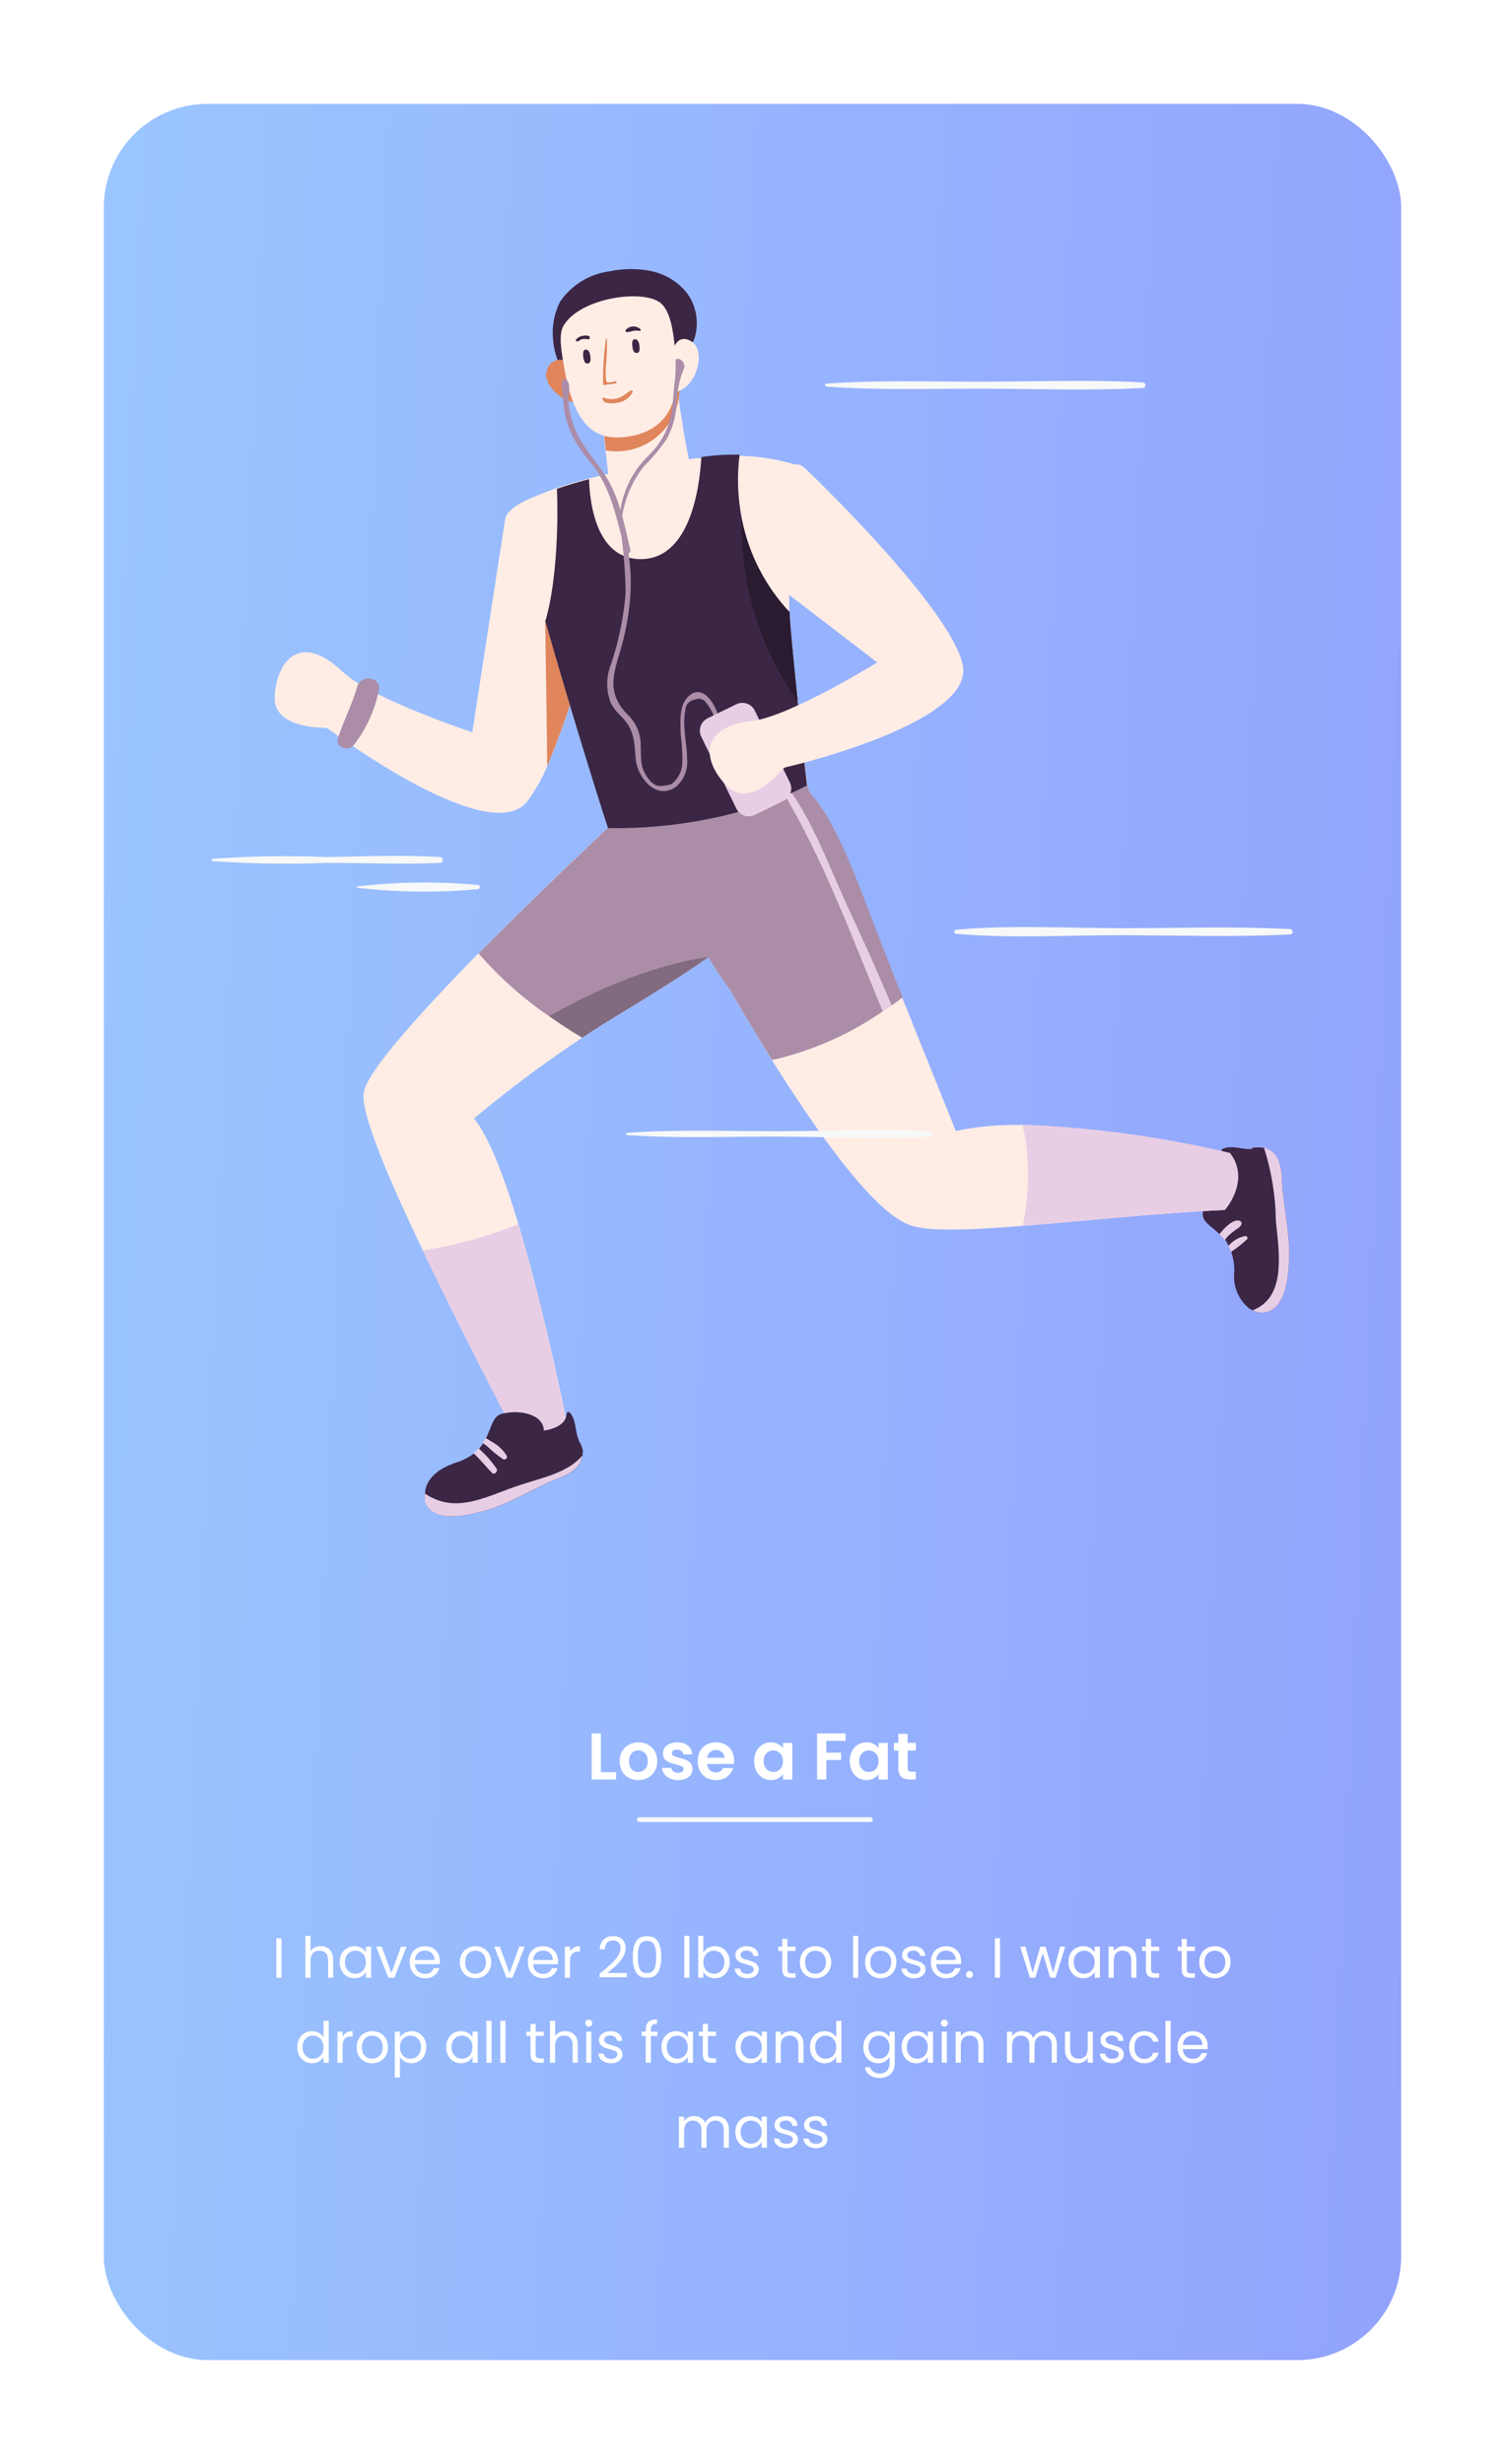 <svg width="319" height="522" viewBox="0 0 319 522" fill="none" xmlns="http://www.w3.org/2000/svg">
<g filter="url(#filter0_d_265:1753)">
<rect x="22" y="12" width="275" height="478" rx="22" fill="url(#paint0_linear_265:1753)"/>
</g>
<path d="M127.364 375.446H130.584V377H125.404V367.228H127.364V375.446ZM135.274 377.126C134.528 377.126 133.856 376.963 133.258 376.636C132.661 376.3 132.19 375.829 131.844 375.222C131.508 374.615 131.34 373.915 131.34 373.122C131.34 372.329 131.513 371.629 131.858 371.022C132.213 370.415 132.694 369.949 133.3 369.622C133.907 369.286 134.584 369.118 135.33 369.118C136.077 369.118 136.754 369.286 137.36 369.622C137.967 369.949 138.443 370.415 138.788 371.022C139.143 371.629 139.32 372.329 139.32 373.122C139.32 373.915 139.138 374.615 138.774 375.222C138.42 375.829 137.934 376.3 137.318 376.636C136.712 376.963 136.03 377.126 135.274 377.126ZM135.274 375.418C135.629 375.418 135.96 375.334 136.268 375.166C136.586 374.989 136.838 374.727 137.024 374.382C137.211 374.037 137.304 373.617 137.304 373.122C137.304 372.385 137.108 371.82 136.716 371.428C136.334 371.027 135.862 370.826 135.302 370.826C134.742 370.826 134.271 371.027 133.888 371.428C133.515 371.82 133.328 372.385 133.328 373.122C133.328 373.859 133.51 374.429 133.874 374.83C134.248 375.222 134.714 375.418 135.274 375.418ZM143.726 377.126C143.091 377.126 142.522 377.014 142.018 376.79C141.514 376.557 141.113 376.244 140.814 375.852C140.525 375.46 140.366 375.026 140.338 374.55H142.312C142.349 374.849 142.494 375.096 142.746 375.292C143.007 375.488 143.329 375.586 143.712 375.586C144.085 375.586 144.375 375.511 144.58 375.362C144.795 375.213 144.902 375.021 144.902 374.788C144.902 374.536 144.771 374.349 144.51 374.228C144.258 374.097 143.852 373.957 143.292 373.808C142.713 373.668 142.237 373.523 141.864 373.374C141.5 373.225 141.183 372.996 140.912 372.688C140.651 372.38 140.52 371.965 140.52 371.442C140.52 371.013 140.641 370.621 140.884 370.266C141.136 369.911 141.491 369.631 141.948 369.426C142.415 369.221 142.961 369.118 143.586 369.118C144.51 369.118 145.247 369.351 145.798 369.818C146.349 370.275 146.652 370.896 146.708 371.68H144.832C144.804 371.372 144.673 371.129 144.44 370.952C144.216 370.765 143.913 370.672 143.53 370.672C143.175 370.672 142.9 370.737 142.704 370.868C142.517 370.999 142.424 371.181 142.424 371.414C142.424 371.675 142.555 371.876 142.816 372.016C143.077 372.147 143.483 372.282 144.034 372.422C144.594 372.562 145.056 372.707 145.42 372.856C145.784 373.005 146.097 373.239 146.358 373.556C146.629 373.864 146.769 374.275 146.778 374.788C146.778 375.236 146.652 375.637 146.4 375.992C146.157 376.347 145.803 376.627 145.336 376.832C144.879 377.028 144.342 377.126 143.726 377.126ZM155.597 372.954C155.597 373.234 155.578 373.486 155.541 373.71H149.871C149.918 374.27 150.114 374.709 150.459 375.026C150.804 375.343 151.229 375.502 151.733 375.502C152.461 375.502 152.979 375.189 153.287 374.564H155.401C155.177 375.311 154.748 375.927 154.113 376.412C153.478 376.888 152.699 377.126 151.775 377.126C151.028 377.126 150.356 376.963 149.759 376.636C149.171 376.3 148.709 375.829 148.373 375.222C148.046 374.615 147.883 373.915 147.883 373.122C147.883 372.319 148.046 371.615 148.373 371.008C148.7 370.401 149.157 369.935 149.745 369.608C150.333 369.281 151.01 369.118 151.775 369.118C152.512 369.118 153.17 369.277 153.749 369.594C154.337 369.911 154.79 370.364 155.107 370.952C155.434 371.531 155.597 372.198 155.597 372.954ZM153.567 372.394C153.558 371.89 153.376 371.489 153.021 371.19C152.666 370.882 152.232 370.728 151.719 370.728C151.234 370.728 150.823 370.877 150.487 371.176C150.16 371.465 149.96 371.871 149.885 372.394H153.567ZM159.859 373.094C159.859 372.31 160.013 371.615 160.321 371.008C160.639 370.401 161.063 369.935 161.595 369.608C162.137 369.281 162.739 369.118 163.401 369.118C163.98 369.118 164.484 369.235 164.913 369.468C165.352 369.701 165.702 369.995 165.963 370.35V369.244H167.937V377H165.963V375.866C165.711 376.23 165.361 376.533 164.913 376.776C164.475 377.009 163.966 377.126 163.387 377.126C162.734 377.126 162.137 376.958 161.595 376.622C161.063 376.286 160.639 375.815 160.321 375.208C160.013 374.592 159.859 373.887 159.859 373.094ZM165.963 373.122C165.963 372.646 165.87 372.24 165.683 371.904C165.497 371.559 165.245 371.297 164.927 371.12C164.61 370.933 164.269 370.84 163.905 370.84C163.541 370.84 163.205 370.929 162.897 371.106C162.589 371.283 162.337 371.545 162.141 371.89C161.955 372.226 161.861 372.627 161.861 373.094C161.861 373.561 161.955 373.971 162.141 374.326C162.337 374.671 162.589 374.937 162.897 375.124C163.215 375.311 163.551 375.404 163.905 375.404C164.269 375.404 164.61 375.315 164.927 375.138C165.245 374.951 165.497 374.69 165.683 374.354C165.87 374.009 165.963 373.598 165.963 373.122ZM179.222 367.228V368.81H175.148V371.316H178.27V372.87H175.148V377H173.188V367.228H179.222ZM180.108 373.094C180.108 372.31 180.262 371.615 180.57 371.008C180.887 370.401 181.312 369.935 181.844 369.608C182.385 369.281 182.987 369.118 183.65 369.118C184.228 369.118 184.732 369.235 185.162 369.468C185.6 369.701 185.95 369.995 186.212 370.35V369.244H188.186V377H186.212V375.866C185.96 376.23 185.61 376.533 185.162 376.776C184.723 377.009 184.214 377.126 183.636 377.126C182.982 377.126 182.385 376.958 181.844 376.622C181.312 376.286 180.887 375.815 180.57 375.208C180.262 374.592 180.108 373.887 180.108 373.094ZM186.212 373.122C186.212 372.646 186.118 372.24 185.932 371.904C185.745 371.559 185.493 371.297 185.176 371.12C184.858 370.933 184.518 370.84 184.154 370.84C183.79 370.84 183.454 370.929 183.146 371.106C182.838 371.283 182.586 371.545 182.39 371.89C182.203 372.226 182.11 372.627 182.11 373.094C182.11 373.561 182.203 373.971 182.39 374.326C182.586 374.671 182.838 374.937 183.146 375.124C183.463 375.311 183.799 375.404 184.154 375.404C184.518 375.404 184.858 375.315 185.176 375.138C185.493 374.951 185.745 374.69 185.932 374.354C186.118 374.009 186.212 373.598 186.212 373.122ZM192.382 370.854V374.606C192.382 374.867 192.442 375.059 192.564 375.18C192.694 375.292 192.909 375.348 193.208 375.348H194.118V377H192.886C191.234 377 190.408 376.197 190.408 374.592V370.854H189.484V369.244H190.408V367.326H192.382V369.244H194.118V370.854H192.382Z" fill="white"/>
<path d="M59.668 410.636V419H58.576V410.636H59.668ZM67.993 412.304C68.489 412.304 68.937 412.412 69.337 412.628C69.737 412.836 70.049 413.152 70.273 413.576C70.505 414 70.621 414.516 70.621 415.124V419H69.541V415.28C69.541 414.624 69.377 414.124 69.049 413.78C68.721 413.428 68.273 413.252 67.705 413.252C67.129 413.252 66.669 413.432 66.325 413.792C65.989 414.152 65.821 414.676 65.821 415.364V419H64.729V410.12H65.821V413.36C66.037 413.024 66.333 412.764 66.709 412.58C67.093 412.396 67.521 412.304 67.993 412.304ZM71.996 415.688C71.996 415.016 72.132 414.428 72.404 413.924C72.677 413.412 73.049 413.016 73.52 412.736C74.001 412.456 74.532 412.316 75.117 412.316C75.692 412.316 76.192 412.44 76.617 412.688C77.04 412.936 77.356 413.248 77.564 413.624V412.424H78.668V419H77.564V417.776C77.349 418.16 77.025 418.48 76.593 418.736C76.168 418.984 75.672 419.108 75.105 419.108C74.52 419.108 73.993 418.964 73.52 418.676C73.049 418.388 72.677 417.984 72.404 417.464C72.132 416.944 71.996 416.352 71.996 415.688ZM77.564 415.7C77.564 415.204 77.465 414.772 77.264 414.404C77.064 414.036 76.793 413.756 76.448 413.564C76.112 413.364 75.74 413.264 75.332 413.264C74.924 413.264 74.552 413.36 74.216 413.552C73.88 413.744 73.612 414.024 73.412 414.392C73.213 414.76 73.112 415.192 73.112 415.688C73.112 416.192 73.213 416.632 73.412 417.008C73.612 417.376 73.88 417.66 74.216 417.86C74.552 418.052 74.924 418.148 75.332 418.148C75.74 418.148 76.112 418.052 76.448 417.86C76.793 417.66 77.064 417.376 77.264 417.008C77.465 416.632 77.564 416.196 77.564 415.7ZM82.962 417.992L85.002 412.424H86.166L83.586 419H82.314L79.734 412.424H80.91L82.962 417.992ZM93.24 415.46C93.24 415.668 93.228 415.888 93.204 416.12H87.948C87.988 416.768 88.208 417.276 88.608 417.644C89.016 418.004 89.508 418.184 90.084 418.184C90.556 418.184 90.948 418.076 91.26 417.86C91.58 417.636 91.804 417.34 91.932 416.972H93.108C92.932 417.604 92.58 418.12 92.052 418.52C91.524 418.912 90.868 419.108 90.084 419.108C89.46 419.108 88.9 418.968 88.404 418.688C87.916 418.408 87.532 418.012 87.252 417.5C86.972 416.98 86.832 416.38 86.832 415.7C86.832 415.02 86.968 414.424 87.24 413.912C87.512 413.4 87.892 413.008 88.38 412.736C88.876 412.456 89.444 412.316 90.084 412.316C90.708 412.316 91.26 412.452 91.74 412.724C92.22 412.996 92.588 413.372 92.844 413.852C93.108 414.324 93.24 414.86 93.24 415.46ZM92.112 415.232C92.112 414.816 92.02 414.46 91.836 414.164C91.652 413.86 91.4 413.632 91.08 413.48C90.768 413.32 90.42 413.24 90.036 413.24C89.484 413.24 89.012 413.416 88.62 413.768C88.236 414.12 88.016 414.608 87.96 415.232H92.112ZM100.749 419.108C100.133 419.108 99.573 418.968 99.069 418.688C98.573 418.408 98.181 418.012 97.893 417.5C97.613 416.98 97.473 416.38 97.473 415.7C97.473 415.028 97.617 414.436 97.905 413.924C98.201 413.404 98.601 413.008 99.105 412.736C99.609 412.456 100.173 412.316 100.797 412.316C101.421 412.316 101.985 412.456 102.489 412.736C102.993 413.008 103.389 413.4 103.677 413.912C103.973 414.424 104.121 415.02 104.121 415.7C104.121 416.38 103.969 416.98 103.665 417.5C103.369 418.012 102.965 418.408 102.453 418.688C101.941 418.968 101.373 419.108 100.749 419.108ZM100.749 418.148C101.141 418.148 101.509 418.056 101.853 417.872C102.197 417.688 102.473 417.412 102.681 417.044C102.897 416.676 103.005 416.228 103.005 415.7C103.005 415.172 102.901 414.724 102.693 414.356C102.485 413.988 102.213 413.716 101.877 413.54C101.541 413.356 101.177 413.264 100.785 413.264C100.385 413.264 100.017 413.356 99.681 413.54C99.353 413.716 99.089 413.988 98.889 414.356C98.689 414.724 98.589 415.172 98.589 415.7C98.589 416.236 98.685 416.688 98.877 417.056C99.077 417.424 99.341 417.7 99.669 417.884C99.997 418.06 100.357 418.148 100.749 418.148ZM108.005 417.992L110.045 412.424H111.209L108.629 419H107.357L104.777 412.424H105.953L108.005 417.992ZM118.283 415.46C118.283 415.668 118.271 415.888 118.247 416.12H112.991C113.031 416.768 113.251 417.276 113.651 417.644C114.059 418.004 114.551 418.184 115.127 418.184C115.599 418.184 115.991 418.076 116.303 417.86C116.623 417.636 116.847 417.34 116.975 416.972H118.151C117.975 417.604 117.623 418.12 117.095 418.52C116.567 418.912 115.911 419.108 115.127 419.108C114.503 419.108 113.943 418.968 113.447 418.688C112.959 418.408 112.575 418.012 112.295 417.5C112.015 416.98 111.875 416.38 111.875 415.7C111.875 415.02 112.011 414.424 112.283 413.912C112.555 413.4 112.935 413.008 113.423 412.736C113.919 412.456 114.487 412.316 115.127 412.316C115.751 412.316 116.303 412.452 116.783 412.724C117.263 412.996 117.631 413.372 117.887 413.852C118.151 414.324 118.283 414.86 118.283 415.46ZM117.155 415.232C117.155 414.816 117.063 414.46 116.879 414.164C116.695 413.86 116.443 413.632 116.123 413.48C115.811 413.32 115.463 413.24 115.079 413.24C114.527 413.24 114.055 413.416 113.663 413.768C113.279 414.12 113.059 414.608 113.003 415.232H117.155ZM120.817 413.492C121.009 413.116 121.281 412.824 121.633 412.616C121.993 412.408 122.429 412.304 122.941 412.304V413.432H122.653C121.429 413.432 120.817 414.096 120.817 415.424V419H119.725V412.424H120.817V413.492ZM127.089 418.124C128.105 417.308 128.901 416.64 129.477 416.12C130.053 415.592 130.537 415.044 130.929 414.476C131.329 413.9 131.529 413.336 131.529 412.784C131.529 412.264 131.401 411.856 131.145 411.56C130.897 411.256 130.493 411.104 129.933 411.104C129.389 411.104 128.965 411.276 128.661 411.62C128.365 411.956 128.205 412.408 128.181 412.976H127.125C127.157 412.08 127.429 411.388 127.941 410.9C128.453 410.412 129.113 410.168 129.921 410.168C130.745 410.168 131.397 410.396 131.877 410.852C132.365 411.308 132.609 411.936 132.609 412.736C132.609 413.4 132.409 414.048 132.009 414.68C131.617 415.304 131.169 415.856 130.665 416.336C130.161 416.808 129.517 417.36 128.733 417.992H132.861V418.904H127.089V418.124ZM134.123 414.572C134.123 413.196 134.347 412.124 134.795 411.356C135.243 410.58 136.027 410.192 137.147 410.192C138.259 410.192 139.039 410.58 139.487 411.356C139.935 412.124 140.159 413.196 140.159 414.572C140.159 415.972 139.935 417.06 139.487 417.836C139.039 418.612 138.259 419 137.147 419C136.027 419 135.243 418.612 134.795 417.836C134.347 417.06 134.123 415.972 134.123 414.572ZM139.079 414.572C139.079 413.876 139.031 413.288 138.935 412.808C138.847 412.32 138.659 411.928 138.371 411.632C138.091 411.336 137.683 411.188 137.147 411.188C136.603 411.188 136.187 411.336 135.899 411.632C135.619 411.928 135.431 412.32 135.335 412.808C135.247 413.288 135.203 413.876 135.203 414.572C135.203 415.292 135.247 415.896 135.335 416.384C135.431 416.872 135.619 417.264 135.899 417.56C136.187 417.856 136.603 418.004 137.147 418.004C137.683 418.004 138.091 417.856 138.371 417.56C138.659 417.264 138.847 416.872 138.935 416.384C139.031 415.896 139.079 415.292 139.079 414.572ZM146.129 410.12V419H145.037V410.12H146.129ZM149.082 413.648C149.306 413.256 149.634 412.936 150.066 412.688C150.498 412.44 150.99 412.316 151.542 412.316C152.134 412.316 152.666 412.456 153.138 412.736C153.61 413.016 153.982 413.412 154.254 413.924C154.526 414.428 154.662 415.016 154.662 415.688C154.662 416.352 154.526 416.944 154.254 417.464C153.982 417.984 153.606 418.388 153.126 418.676C152.654 418.964 152.126 419.108 151.542 419.108C150.974 419.108 150.474 418.984 150.042 418.736C149.618 418.488 149.298 418.172 149.082 417.788V419H147.99V410.12H149.082V413.648ZM153.546 415.688C153.546 415.192 153.446 414.76 153.246 414.392C153.046 414.024 152.774 413.744 152.43 413.552C152.094 413.36 151.722 413.264 151.314 413.264C150.914 413.264 150.542 413.364 150.198 413.564C149.862 413.756 149.59 414.04 149.382 414.416C149.182 414.784 149.082 415.212 149.082 415.7C149.082 416.196 149.182 416.632 149.382 417.008C149.59 417.376 149.862 417.66 150.198 417.86C150.542 418.052 150.914 418.148 151.314 418.148C151.722 418.148 152.094 418.052 152.43 417.86C152.774 417.66 153.046 417.376 153.246 417.008C153.446 416.632 153.546 416.192 153.546 415.688ZM158.428 419.108C157.924 419.108 157.472 419.024 157.072 418.856C156.672 418.68 156.356 418.44 156.124 418.136C155.892 417.824 155.764 417.468 155.74 417.068H156.868C156.9 417.396 157.052 417.664 157.324 417.872C157.604 418.08 157.968 418.184 158.416 418.184C158.832 418.184 159.16 418.092 159.4 417.908C159.64 417.724 159.76 417.492 159.76 417.212C159.76 416.924 159.632 416.712 159.376 416.576C159.12 416.432 158.724 416.292 158.188 416.156C157.7 416.028 157.3 415.9 156.988 415.772C156.684 415.636 156.42 415.44 156.196 415.184C155.98 414.92 155.872 414.576 155.872 414.152C155.872 413.816 155.972 413.508 156.172 413.228C156.372 412.948 156.656 412.728 157.024 412.568C157.392 412.4 157.812 412.316 158.284 412.316C159.012 412.316 159.6 412.5 160.048 412.868C160.496 413.236 160.736 413.74 160.768 414.38H159.676C159.652 414.036 159.512 413.76 159.256 413.552C159.008 413.344 158.672 413.24 158.248 413.24C157.856 413.24 157.544 413.324 157.312 413.492C157.08 413.66 156.964 413.88 156.964 414.152C156.964 414.368 157.032 414.548 157.168 414.692C157.312 414.828 157.488 414.94 157.696 415.028C157.912 415.108 158.208 415.2 158.584 415.304C159.056 415.432 159.44 415.56 159.736 415.688C160.032 415.808 160.284 415.992 160.492 416.24C160.708 416.488 160.82 416.812 160.828 417.212C160.828 417.572 160.728 417.896 160.528 418.184C160.328 418.472 160.044 418.7 159.676 418.868C159.316 419.028 158.9 419.108 158.428 419.108ZM166.901 413.324V417.2C166.901 417.52 166.969 417.748 167.105 417.884C167.241 418.012 167.477 418.076 167.813 418.076H168.617V419H167.633C167.025 419 166.569 418.86 166.265 418.58C165.961 418.3 165.809 417.84 165.809 417.2V413.324H164.957V412.424H165.809V410.768H166.901V412.424H168.617V413.324H166.901ZM172.808 419.108C172.192 419.108 171.632 418.968 171.128 418.688C170.632 418.408 170.24 418.012 169.952 417.5C169.672 416.98 169.532 416.38 169.532 415.7C169.532 415.028 169.676 414.436 169.964 413.924C170.26 413.404 170.66 413.008 171.164 412.736C171.668 412.456 172.232 412.316 172.856 412.316C173.48 412.316 174.044 412.456 174.548 412.736C175.052 413.008 175.448 413.4 175.736 413.912C176.032 414.424 176.18 415.02 176.18 415.7C176.18 416.38 176.028 416.98 175.724 417.5C175.428 418.012 175.024 418.408 174.512 418.688C174 418.968 173.432 419.108 172.808 419.108ZM172.808 418.148C173.2 418.148 173.568 418.056 173.912 417.872C174.256 417.688 174.532 417.412 174.74 417.044C174.956 416.676 175.064 416.228 175.064 415.7C175.064 415.172 174.96 414.724 174.752 414.356C174.544 413.988 174.272 413.716 173.936 413.54C173.6 413.356 173.236 413.264 172.844 413.264C172.444 413.264 172.076 413.356 171.74 413.54C171.412 413.716 171.148 413.988 170.948 414.356C170.748 414.724 170.648 415.172 170.648 415.7C170.648 416.236 170.744 416.688 170.936 417.056C171.136 417.424 171.4 417.7 171.728 417.884C172.056 418.06 172.416 418.148 172.808 418.148ZM181.907 410.12V419H180.815V410.12H181.907ZM186.636 419.108C186.02 419.108 185.46 418.968 184.956 418.688C184.46 418.408 184.068 418.012 183.78 417.5C183.5 416.98 183.36 416.38 183.36 415.7C183.36 415.028 183.504 414.436 183.792 413.924C184.088 413.404 184.488 413.008 184.992 412.736C185.496 412.456 186.06 412.316 186.684 412.316C187.308 412.316 187.872 412.456 188.376 412.736C188.88 413.008 189.276 413.4 189.564 413.912C189.86 414.424 190.008 415.02 190.008 415.7C190.008 416.38 189.856 416.98 189.552 417.5C189.256 418.012 188.852 418.408 188.34 418.688C187.828 418.968 187.26 419.108 186.636 419.108ZM186.636 418.148C187.028 418.148 187.396 418.056 187.74 417.872C188.084 417.688 188.36 417.412 188.568 417.044C188.784 416.676 188.892 416.228 188.892 415.7C188.892 415.172 188.788 414.724 188.58 414.356C188.372 413.988 188.1 413.716 187.764 413.54C187.428 413.356 187.064 413.264 186.672 413.264C186.272 413.264 185.904 413.356 185.568 413.54C185.24 413.716 184.976 413.988 184.776 414.356C184.576 414.724 184.476 415.172 184.476 415.7C184.476 416.236 184.572 416.688 184.764 417.056C184.964 417.424 185.228 417.7 185.556 417.884C185.884 418.06 186.244 418.148 186.636 418.148ZM193.772 419.108C193.268 419.108 192.816 419.024 192.416 418.856C192.016 418.68 191.7 418.44 191.468 418.136C191.236 417.824 191.108 417.468 191.084 417.068H192.212C192.244 417.396 192.396 417.664 192.668 417.872C192.948 418.08 193.312 418.184 193.76 418.184C194.176 418.184 194.504 418.092 194.744 417.908C194.984 417.724 195.104 417.492 195.104 417.212C195.104 416.924 194.976 416.712 194.72 416.576C194.464 416.432 194.068 416.292 193.532 416.156C193.044 416.028 192.644 415.9 192.332 415.772C192.028 415.636 191.764 415.44 191.54 415.184C191.324 414.92 191.216 414.576 191.216 414.152C191.216 413.816 191.316 413.508 191.516 413.228C191.716 412.948 192 412.728 192.368 412.568C192.736 412.4 193.156 412.316 193.628 412.316C194.356 412.316 194.944 412.5 195.392 412.868C195.84 413.236 196.08 413.74 196.112 414.38H195.02C194.996 414.036 194.856 413.76 194.6 413.552C194.352 413.344 194.016 413.24 193.592 413.24C193.2 413.24 192.888 413.324 192.656 413.492C192.424 413.66 192.308 413.88 192.308 414.152C192.308 414.368 192.376 414.548 192.512 414.692C192.656 414.828 192.832 414.94 193.04 415.028C193.256 415.108 193.552 415.2 193.928 415.304C194.4 415.432 194.784 415.56 195.08 415.688C195.376 415.808 195.628 415.992 195.836 416.24C196.052 416.488 196.164 416.812 196.172 417.212C196.172 417.572 196.072 417.896 195.872 418.184C195.672 418.472 195.388 418.7 195.02 418.868C194.66 419.028 194.244 419.108 193.772 419.108ZM203.713 415.46C203.713 415.668 203.701 415.888 203.677 416.12H198.421C198.461 416.768 198.681 417.276 199.081 417.644C199.489 418.004 199.981 418.184 200.557 418.184C201.029 418.184 201.421 418.076 201.733 417.86C202.053 417.636 202.277 417.34 202.405 416.972H203.581C203.405 417.604 203.053 418.12 202.525 418.52C201.997 418.912 201.341 419.108 200.557 419.108C199.933 419.108 199.373 418.968 198.877 418.688C198.389 418.408 198.005 418.012 197.725 417.5C197.445 416.98 197.305 416.38 197.305 415.7C197.305 415.02 197.441 414.424 197.713 413.912C197.985 413.4 198.365 413.008 198.853 412.736C199.349 412.456 199.917 412.316 200.557 412.316C201.181 412.316 201.733 412.452 202.213 412.724C202.693 412.996 203.061 413.372 203.317 413.852C203.581 414.324 203.713 414.86 203.713 415.46ZM202.585 415.232C202.585 414.816 202.493 414.46 202.309 414.164C202.125 413.86 201.873 413.632 201.553 413.48C201.241 413.32 200.893 413.24 200.509 413.24C199.957 413.24 199.485 413.416 199.093 413.768C198.709 414.12 198.489 414.608 198.433 415.232H202.585ZM205.502 419.072C205.294 419.072 205.118 419 204.974 418.856C204.83 418.712 204.758 418.536 204.758 418.328C204.758 418.12 204.83 417.944 204.974 417.8C205.118 417.656 205.294 417.584 205.502 417.584C205.702 417.584 205.87 417.656 206.006 417.8C206.15 417.944 206.222 418.12 206.222 418.328C206.222 418.536 206.15 418.712 206.006 418.856C205.87 419 205.702 419.072 205.502 419.072ZM211.965 410.636V419H210.873V410.636H211.965ZM225.786 412.424L223.734 419H222.606L221.022 413.78L219.438 419H218.31L216.246 412.424H217.362L218.874 417.944L220.506 412.424H221.622L223.218 417.956L224.706 412.424H225.786ZM226.461 415.688C226.461 415.016 226.597 414.428 226.869 413.924C227.141 413.412 227.513 413.016 227.985 412.736C228.465 412.456 228.997 412.316 229.581 412.316C230.157 412.316 230.657 412.44 231.081 412.688C231.505 412.936 231.821 413.248 232.029 413.624V412.424H233.133V419H232.029V417.776C231.813 418.16 231.489 418.48 231.057 418.736C230.633 418.984 230.137 419.108 229.569 419.108C228.985 419.108 228.457 418.964 227.985 418.676C227.513 418.388 227.141 417.984 226.869 417.464C226.597 416.944 226.461 416.352 226.461 415.688ZM232.029 415.7C232.029 415.204 231.929 414.772 231.729 414.404C231.529 414.036 231.257 413.756 230.913 413.564C230.577 413.364 230.205 413.264 229.797 413.264C229.389 413.264 229.017 413.36 228.681 413.552C228.345 413.744 228.077 414.024 227.877 414.392C227.677 414.76 227.577 415.192 227.577 415.688C227.577 416.192 227.677 416.632 227.877 417.008C228.077 417.376 228.345 417.66 228.681 417.86C229.017 418.052 229.389 418.148 229.797 418.148C230.205 418.148 230.577 418.052 230.913 417.86C231.257 417.66 231.529 417.376 231.729 417.008C231.929 416.632 232.029 416.196 232.029 415.7ZM238.183 412.304C238.983 412.304 239.631 412.548 240.127 413.036C240.623 413.516 240.871 414.212 240.871 415.124V419H239.791V415.28C239.791 414.624 239.627 414.124 239.299 413.78C238.971 413.428 238.523 413.252 237.955 413.252C237.379 413.252 236.919 413.432 236.575 413.792C236.239 414.152 236.071 414.676 236.071 415.364V419H234.979V412.424H236.071V413.36C236.287 413.024 236.579 412.764 236.947 412.58C237.323 412.396 237.735 412.304 238.183 412.304ZM243.986 413.324V417.2C243.986 417.52 244.054 417.748 244.19 417.884C244.326 418.012 244.562 418.076 244.898 418.076H245.702V419H244.718C244.11 419 243.654 418.86 243.35 418.58C243.046 418.3 242.894 417.84 242.894 417.2V413.324H242.042V412.424H242.894V410.768H243.986V412.424H245.702V413.324H243.986ZM251.557 413.324V417.2C251.557 417.52 251.625 417.748 251.761 417.884C251.897 418.012 252.133 418.076 252.469 418.076H253.273V419H252.289C251.681 419 251.225 418.86 250.921 418.58C250.617 418.3 250.465 417.84 250.465 417.2V413.324H249.613V412.424H250.465V410.768H251.557V412.424H253.273V413.324H251.557ZM257.464 419.108C256.848 419.108 256.288 418.968 255.784 418.688C255.288 418.408 254.896 418.012 254.608 417.5C254.328 416.98 254.188 416.38 254.188 415.7C254.188 415.028 254.332 414.436 254.62 413.924C254.916 413.404 255.316 413.008 255.82 412.736C256.324 412.456 256.888 412.316 257.512 412.316C258.136 412.316 258.7 412.456 259.204 412.736C259.708 413.008 260.104 413.4 260.392 413.912C260.688 414.424 260.836 415.02 260.836 415.7C260.836 416.38 260.684 416.98 260.38 417.5C260.084 418.012 259.68 418.408 259.168 418.688C258.656 418.968 258.088 419.108 257.464 419.108ZM257.464 418.148C257.856 418.148 258.224 418.056 258.568 417.872C258.912 417.688 259.188 417.412 259.396 417.044C259.612 416.676 259.72 416.228 259.72 415.7C259.72 415.172 259.616 414.724 259.408 414.356C259.2 413.988 258.928 413.716 258.592 413.54C258.256 413.356 257.892 413.264 257.5 413.264C257.1 413.264 256.732 413.356 256.396 413.54C256.068 413.716 255.804 413.988 255.604 414.356C255.404 414.724 255.304 415.172 255.304 415.7C255.304 416.236 255.4 416.688 255.592 417.056C255.792 417.424 256.056 417.7 256.384 417.884C256.712 418.06 257.072 418.148 257.464 418.148ZM63.008 433.688C63.008 433.016 63.144 432.428 63.416 431.924C63.688 431.412 64.06 431.016 64.532 430.736C65.012 430.456 65.548 430.316 66.14 430.316C66.652 430.316 67.128 430.436 67.568 430.676C68.008 430.908 68.344 431.216 68.576 431.6V428.12H69.68V437H68.576V435.764C68.36 436.156 68.04 436.48 67.616 436.736C67.192 436.984 66.696 437.108 66.128 437.108C65.544 437.108 65.012 436.964 64.532 436.676C64.06 436.388 63.688 435.984 63.416 435.464C63.144 434.944 63.008 434.352 63.008 433.688ZM68.576 433.7C68.576 433.204 68.476 432.772 68.276 432.404C68.076 432.036 67.804 431.756 67.46 431.564C67.124 431.364 66.752 431.264 66.344 431.264C65.936 431.264 65.564 431.36 65.228 431.552C64.892 431.744 64.624 432.024 64.424 432.392C64.224 432.76 64.124 433.192 64.124 433.688C64.124 434.192 64.224 434.632 64.424 435.008C64.624 435.376 64.892 435.66 65.228 435.86C65.564 436.052 65.936 436.148 66.344 436.148C66.752 436.148 67.124 436.052 67.46 435.86C67.804 435.66 68.076 435.376 68.276 435.008C68.476 434.632 68.576 434.196 68.576 433.7ZM72.618 431.492C72.81 431.116 73.082 430.824 73.434 430.616C73.794 430.408 74.23 430.304 74.742 430.304V431.432H74.454C73.23 431.432 72.618 432.096 72.618 433.424V437H71.526V430.424H72.618V431.492ZM78.87 437.108C78.254 437.108 77.694 436.968 77.19 436.688C76.694 436.408 76.302 436.012 76.014 435.5C75.734 434.98 75.594 434.38 75.594 433.7C75.594 433.028 75.738 432.436 76.026 431.924C76.322 431.404 76.722 431.008 77.226 430.736C77.73 430.456 78.294 430.316 78.918 430.316C79.542 430.316 80.106 430.456 80.61 430.736C81.114 431.008 81.51 431.4 81.798 431.912C82.094 432.424 82.242 433.02 82.242 433.7C82.242 434.38 82.09 434.98 81.786 435.5C81.49 436.012 81.086 436.408 80.574 436.688C80.062 436.968 79.494 437.108 78.87 437.108ZM78.87 436.148C79.262 436.148 79.63 436.056 79.974 435.872C80.318 435.688 80.594 435.412 80.802 435.044C81.018 434.676 81.126 434.228 81.126 433.7C81.126 433.172 81.022 432.724 80.814 432.356C80.606 431.988 80.334 431.716 79.998 431.54C79.662 431.356 79.298 431.264 78.906 431.264C78.506 431.264 78.138 431.356 77.802 431.54C77.474 431.716 77.21 431.988 77.01 432.356C76.81 432.724 76.71 433.172 76.71 433.7C76.71 434.236 76.806 434.688 76.998 435.056C77.198 435.424 77.462 435.7 77.79 435.884C78.118 436.06 78.478 436.148 78.87 436.148ZM84.77 431.636C84.986 431.26 85.306 430.948 85.73 430.7C86.162 430.444 86.662 430.316 87.23 430.316C87.814 430.316 88.342 430.456 88.814 430.736C89.294 431.016 89.67 431.412 89.942 431.924C90.214 432.428 90.35 433.016 90.35 433.688C90.35 434.352 90.214 434.944 89.942 435.464C89.67 435.984 89.294 436.388 88.814 436.676C88.342 436.964 87.814 437.108 87.23 437.108C86.67 437.108 86.174 436.984 85.742 436.736C85.318 436.48 84.994 436.164 84.77 435.788V440.12H83.678V430.424H84.77V431.636ZM89.234 433.688C89.234 433.192 89.134 432.76 88.934 432.392C88.734 432.024 88.462 431.744 88.118 431.552C87.782 431.36 87.41 431.264 87.002 431.264C86.602 431.264 86.23 431.364 85.886 431.564C85.55 431.756 85.278 432.04 85.07 432.416C84.87 432.784 84.77 433.212 84.77 433.7C84.77 434.196 84.87 434.632 85.07 435.008C85.278 435.376 85.55 435.66 85.886 435.86C86.23 436.052 86.602 436.148 87.002 436.148C87.41 436.148 87.782 436.052 88.118 435.86C88.462 435.66 88.734 435.376 88.934 435.008C89.134 434.632 89.234 434.192 89.234 433.688ZM94.579 433.688C94.579 433.016 94.715 432.428 94.987 431.924C95.258 431.412 95.63 431.016 96.103 430.736C96.582 430.456 97.115 430.316 97.698 430.316C98.275 430.316 98.775 430.44 99.198 430.688C99.623 430.936 99.939 431.248 100.147 431.624V430.424H101.251V437H100.147V435.776C99.93 436.16 99.606 436.48 99.174 436.736C98.751 436.984 98.254 437.108 97.686 437.108C97.103 437.108 96.575 436.964 96.103 436.676C95.63 436.388 95.258 435.984 94.987 435.464C94.715 434.944 94.579 434.352 94.579 433.688ZM100.147 433.7C100.147 433.204 100.047 432.772 99.847 432.404C99.647 432.036 99.374 431.756 99.031 431.564C98.695 431.364 98.323 431.264 97.915 431.264C97.507 431.264 97.135 431.36 96.799 431.552C96.463 431.744 96.195 432.024 95.995 432.392C95.794 432.76 95.695 433.192 95.695 433.688C95.695 434.192 95.794 434.632 95.995 435.008C96.195 435.376 96.463 435.66 96.799 435.86C97.135 436.052 97.507 436.148 97.915 436.148C98.323 436.148 98.695 436.052 99.031 435.86C99.374 435.66 99.647 435.376 99.847 435.008C100.047 434.632 100.147 434.196 100.147 433.7ZM104.188 428.12V437H103.096V428.12H104.188ZM107.141 428.12V437H106.049V428.12H107.141ZM113.533 431.324V435.2C113.533 435.52 113.601 435.748 113.737 435.884C113.873 436.012 114.109 436.076 114.445 436.076H115.249V437H114.265C113.657 437 113.201 436.86 112.897 436.58C112.593 436.3 112.441 435.84 112.441 435.2V431.324H111.589V430.424H112.441V428.768H113.533V430.424H115.249V431.324H113.533ZM119.836 430.304C120.332 430.304 120.78 430.412 121.18 430.628C121.58 430.836 121.892 431.152 122.116 431.576C122.348 432 122.464 432.516 122.464 433.124V437H121.384V433.28C121.384 432.624 121.22 432.124 120.892 431.78C120.564 431.428 120.116 431.252 119.548 431.252C118.972 431.252 118.512 431.432 118.168 431.792C117.832 432.152 117.664 432.676 117.664 433.364V437H116.572V428.12H117.664V431.36C117.88 431.024 118.176 430.764 118.552 430.58C118.936 430.396 119.364 430.304 119.836 430.304ZM124.812 429.356C124.604 429.356 124.428 429.284 124.284 429.14C124.14 428.996 124.068 428.82 124.068 428.612C124.068 428.404 124.14 428.228 124.284 428.084C124.428 427.94 124.604 427.868 124.812 427.868C125.012 427.868 125.18 427.94 125.316 428.084C125.46 428.228 125.532 428.404 125.532 428.612C125.532 428.82 125.46 428.996 125.316 429.14C125.18 429.284 125.012 429.356 124.812 429.356ZM125.34 430.424V437H124.248V430.424H125.34ZM129.529 437.108C129.025 437.108 128.573 437.024 128.173 436.856C127.773 436.68 127.457 436.44 127.225 436.136C126.993 435.824 126.865 435.468 126.841 435.068H127.969C128.001 435.396 128.153 435.664 128.425 435.872C128.705 436.08 129.069 436.184 129.517 436.184C129.933 436.184 130.261 436.092 130.501 435.908C130.741 435.724 130.861 435.492 130.861 435.212C130.861 434.924 130.733 434.712 130.477 434.576C130.221 434.432 129.825 434.292 129.289 434.156C128.801 434.028 128.401 433.9 128.089 433.772C127.785 433.636 127.521 433.44 127.297 433.184C127.081 432.92 126.973 432.576 126.973 432.152C126.973 431.816 127.073 431.508 127.273 431.228C127.473 430.948 127.757 430.728 128.125 430.568C128.493 430.4 128.913 430.316 129.385 430.316C130.113 430.316 130.701 430.5 131.149 430.868C131.597 431.236 131.837 431.74 131.869 432.38H130.777C130.753 432.036 130.613 431.76 130.357 431.552C130.109 431.344 129.773 431.24 129.349 431.24C128.957 431.24 128.645 431.324 128.413 431.492C128.181 431.66 128.065 431.88 128.065 432.152C128.065 432.368 128.133 432.548 128.269 432.692C128.413 432.828 128.589 432.94 128.797 433.028C129.013 433.108 129.309 433.2 129.685 433.304C130.157 433.432 130.541 433.56 130.837 433.688C131.133 433.808 131.385 433.992 131.593 434.24C131.809 434.488 131.921 434.812 131.929 435.212C131.929 435.572 131.829 435.896 131.629 436.184C131.429 436.472 131.145 436.7 130.777 436.868C130.417 437.028 130.001 437.108 129.529 437.108ZM139.346 431.324H137.966V437H136.874V431.324H136.022V430.424H136.874V429.956C136.874 429.22 137.062 428.684 137.438 428.348C137.822 428.004 138.434 427.832 139.274 427.832V428.744C138.794 428.744 138.454 428.84 138.254 429.032C138.062 429.216 137.966 429.524 137.966 429.956V430.424H139.346V431.324ZM140.211 433.688C140.211 433.016 140.347 432.428 140.619 431.924C140.891 431.412 141.263 431.016 141.735 430.736C142.215 430.456 142.747 430.316 143.331 430.316C143.907 430.316 144.407 430.44 144.831 430.688C145.255 430.936 145.571 431.248 145.779 431.624V430.424H146.883V437H145.779V435.776C145.563 436.16 145.239 436.48 144.807 436.736C144.383 436.984 143.887 437.108 143.319 437.108C142.735 437.108 142.207 436.964 141.735 436.676C141.263 436.388 140.891 435.984 140.619 435.464C140.347 434.944 140.211 434.352 140.211 433.688ZM145.779 433.7C145.779 433.204 145.679 432.772 145.479 432.404C145.279 432.036 145.007 431.756 144.663 431.564C144.327 431.364 143.955 431.264 143.547 431.264C143.139 431.264 142.767 431.36 142.431 431.552C142.095 431.744 141.827 432.024 141.627 432.392C141.427 432.76 141.327 433.192 141.327 433.688C141.327 434.192 141.427 434.632 141.627 435.008C141.827 435.376 142.095 435.66 142.431 435.86C142.767 436.052 143.139 436.148 143.547 436.148C143.955 436.148 144.327 436.052 144.663 435.86C145.007 435.66 145.279 435.376 145.479 435.008C145.679 434.632 145.779 434.196 145.779 433.7ZM150.061 431.324V435.2C150.061 435.52 150.129 435.748 150.265 435.884C150.401 436.012 150.637 436.076 150.973 436.076H151.777V437H150.793C150.185 437 149.729 436.86 149.425 436.58C149.121 436.3 148.969 435.84 148.969 435.2V431.324H148.117V430.424H148.969V428.768H150.061V430.424H151.777V431.324H150.061ZM155.891 433.688C155.891 433.016 156.027 432.428 156.299 431.924C156.571 431.412 156.943 431.016 157.415 430.736C157.895 430.456 158.427 430.316 159.011 430.316C159.587 430.316 160.087 430.44 160.511 430.688C160.935 430.936 161.251 431.248 161.459 431.624V430.424H162.563V437H161.459V435.776C161.243 436.16 160.919 436.48 160.487 436.736C160.063 436.984 159.567 437.108 158.999 437.108C158.415 437.108 157.887 436.964 157.415 436.676C156.943 436.388 156.571 435.984 156.299 435.464C156.027 434.944 155.891 434.352 155.891 433.688ZM161.459 433.7C161.459 433.204 161.359 432.772 161.159 432.404C160.959 432.036 160.687 431.756 160.343 431.564C160.007 431.364 159.635 431.264 159.227 431.264C158.819 431.264 158.447 431.36 158.111 431.552C157.775 431.744 157.507 432.024 157.307 432.392C157.107 432.76 157.007 433.192 157.007 433.688C157.007 434.192 157.107 434.632 157.307 435.008C157.507 435.376 157.775 435.66 158.111 435.86C158.447 436.052 158.819 436.148 159.227 436.148C159.635 436.148 160.007 436.052 160.343 435.86C160.687 435.66 160.959 435.376 161.159 435.008C161.359 434.632 161.459 434.196 161.459 433.7ZM167.612 430.304C168.412 430.304 169.06 430.548 169.556 431.036C170.052 431.516 170.3 432.212 170.3 433.124V437H169.22V433.28C169.22 432.624 169.056 432.124 168.728 431.78C168.4 431.428 167.952 431.252 167.384 431.252C166.808 431.252 166.348 431.432 166.004 431.792C165.668 432.152 165.5 432.676 165.5 433.364V437H164.408V430.424H165.5V431.36C165.716 431.024 166.008 430.764 166.376 430.58C166.752 430.396 167.164 430.304 167.612 430.304ZM171.676 433.688C171.676 433.016 171.812 432.428 172.084 431.924C172.356 431.412 172.728 431.016 173.2 430.736C173.68 430.456 174.216 430.316 174.808 430.316C175.32 430.316 175.796 430.436 176.236 430.676C176.676 430.908 177.012 431.216 177.244 431.6V428.12H178.348V437H177.244V435.764C177.028 436.156 176.708 436.48 176.284 436.736C175.86 436.984 175.364 437.108 174.796 437.108C174.212 437.108 173.68 436.964 173.2 436.676C172.728 436.388 172.356 435.984 172.084 435.464C171.812 434.944 171.676 434.352 171.676 433.688ZM177.244 433.7C177.244 433.204 177.144 432.772 176.944 432.404C176.744 432.036 176.472 431.756 176.128 431.564C175.792 431.364 175.42 431.264 175.012 431.264C174.604 431.264 174.232 431.36 173.896 431.552C173.56 431.744 173.292 432.024 173.092 432.392C172.892 432.76 172.792 433.192 172.792 433.688C172.792 434.192 172.892 434.632 173.092 435.008C173.292 435.376 173.56 435.66 173.896 435.86C174.232 436.052 174.604 436.148 175.012 436.148C175.42 436.148 175.792 436.052 176.128 435.86C176.472 435.66 176.744 435.376 176.944 435.008C177.144 434.632 177.244 434.196 177.244 433.7ZM186.105 430.316C186.673 430.316 187.169 430.44 187.593 430.688C188.025 430.936 188.345 431.248 188.553 431.624V430.424H189.657V437.144C189.657 437.744 189.529 438.276 189.273 438.74C189.017 439.212 188.649 439.58 188.169 439.844C187.697 440.108 187.145 440.24 186.513 440.24C185.649 440.24 184.929 440.036 184.353 439.628C183.777 439.22 183.437 438.664 183.333 437.96H184.413C184.533 438.36 184.781 438.68 185.157 438.92C185.533 439.168 185.985 439.292 186.513 439.292C187.113 439.292 187.601 439.104 187.977 438.728C188.361 438.352 188.553 437.824 188.553 437.144V435.764C188.337 436.148 188.017 436.468 187.593 436.724C187.169 436.98 186.673 437.108 186.105 437.108C185.521 437.108 184.989 436.964 184.509 436.676C184.037 436.388 183.665 435.984 183.393 435.464C183.121 434.944 182.985 434.352 182.985 433.688C182.985 433.016 183.121 432.428 183.393 431.924C183.665 431.412 184.037 431.016 184.509 430.736C184.989 430.456 185.521 430.316 186.105 430.316ZM188.553 433.7C188.553 433.204 188.453 432.772 188.253 432.404C188.053 432.036 187.781 431.756 187.437 431.564C187.101 431.364 186.729 431.264 186.321 431.264C185.913 431.264 185.541 431.36 185.205 431.552C184.869 431.744 184.601 432.024 184.401 432.392C184.201 432.76 184.101 433.192 184.101 433.688C184.101 434.192 184.201 434.632 184.401 435.008C184.601 435.376 184.869 435.66 185.205 435.86C185.541 436.052 185.913 436.148 186.321 436.148C186.729 436.148 187.101 436.052 187.437 435.86C187.781 435.66 188.053 435.376 188.253 435.008C188.453 434.632 188.553 434.196 188.553 433.7ZM191.094 433.688C191.094 433.016 191.23 432.428 191.502 431.924C191.774 431.412 192.146 431.016 192.618 430.736C193.098 430.456 193.63 430.316 194.214 430.316C194.79 430.316 195.29 430.44 195.714 430.688C196.138 430.936 196.454 431.248 196.662 431.624V430.424H197.766V437H196.662V435.776C196.446 436.16 196.122 436.48 195.69 436.736C195.266 436.984 194.77 437.108 194.202 437.108C193.618 437.108 193.09 436.964 192.618 436.676C192.146 436.388 191.774 435.984 191.502 435.464C191.23 434.944 191.094 434.352 191.094 433.688ZM196.662 433.7C196.662 433.204 196.562 432.772 196.362 432.404C196.162 432.036 195.89 431.756 195.546 431.564C195.21 431.364 194.838 431.264 194.43 431.264C194.022 431.264 193.65 431.36 193.314 431.552C192.978 431.744 192.71 432.024 192.51 432.392C192.31 432.76 192.21 433.192 192.21 433.688C192.21 434.192 192.31 434.632 192.51 435.008C192.71 435.376 192.978 435.66 193.314 435.86C193.65 436.052 194.022 436.148 194.43 436.148C194.838 436.148 195.21 436.052 195.546 435.86C195.89 435.66 196.162 435.376 196.362 435.008C196.562 434.632 196.662 434.196 196.662 433.7ZM200.176 429.356C199.968 429.356 199.792 429.284 199.648 429.14C199.504 428.996 199.432 428.82 199.432 428.612C199.432 428.404 199.504 428.228 199.648 428.084C199.792 427.94 199.968 427.868 200.176 427.868C200.376 427.868 200.544 427.94 200.68 428.084C200.824 428.228 200.896 428.404 200.896 428.612C200.896 428.82 200.824 428.996 200.68 429.14C200.544 429.284 200.376 429.356 200.176 429.356ZM200.704 430.424V437H199.612V430.424H200.704ZM205.769 430.304C206.569 430.304 207.217 430.548 207.713 431.036C208.209 431.516 208.457 432.212 208.457 433.124V437H207.377V433.28C207.377 432.624 207.213 432.124 206.885 431.78C206.557 431.428 206.109 431.252 205.541 431.252C204.965 431.252 204.505 431.432 204.161 431.792C203.825 432.152 203.657 432.676 203.657 433.364V437H202.565V430.424H203.657V431.36C203.873 431.024 204.165 430.764 204.533 430.58C204.909 430.396 205.321 430.304 205.769 430.304ZM221.348 430.304C221.86 430.304 222.316 430.412 222.716 430.628C223.116 430.836 223.432 431.152 223.664 431.576C223.896 432 224.012 432.516 224.012 433.124V437H222.932V433.28C222.932 432.624 222.768 432.124 222.44 431.78C222.12 431.428 221.684 431.252 221.132 431.252C220.564 431.252 220.112 431.436 219.776 431.804C219.44 432.164 219.272 432.688 219.272 433.376V437H218.192V433.28C218.192 432.624 218.028 432.124 217.7 431.78C217.38 431.428 216.944 431.252 216.392 431.252C215.824 431.252 215.372 431.436 215.036 431.804C214.7 432.164 214.532 432.688 214.532 433.376V437H213.44V430.424H214.532V431.372C214.748 431.028 215.036 430.764 215.396 430.58C215.764 430.396 216.168 430.304 216.608 430.304C217.16 430.304 217.648 430.428 218.072 430.676C218.496 430.924 218.812 431.288 219.02 431.768C219.204 431.304 219.508 430.944 219.932 430.688C220.356 430.432 220.828 430.304 221.348 430.304ZM231.635 430.424V437H230.543V436.028C230.335 436.364 230.043 436.628 229.667 436.82C229.299 437.004 228.891 437.096 228.443 437.096C227.931 437.096 227.471 436.992 227.063 436.784C226.655 436.568 226.331 436.248 226.091 435.824C225.859 435.4 225.743 434.884 225.743 434.276V430.424H226.823V434.132C226.823 434.78 226.987 435.28 227.315 435.632C227.643 435.976 228.091 436.148 228.659 436.148C229.243 436.148 229.703 435.968 230.039 435.608C230.375 435.248 230.543 434.724 230.543 434.036V430.424H231.635ZM235.807 437.108C235.303 437.108 234.851 437.024 234.451 436.856C234.051 436.68 233.735 436.44 233.503 436.136C233.271 435.824 233.143 435.468 233.119 435.068H234.247C234.279 435.396 234.431 435.664 234.703 435.872C234.983 436.08 235.347 436.184 235.795 436.184C236.211 436.184 236.539 436.092 236.779 435.908C237.019 435.724 237.139 435.492 237.139 435.212C237.139 434.924 237.011 434.712 236.755 434.576C236.499 434.432 236.103 434.292 235.567 434.156C235.079 434.028 234.679 433.9 234.367 433.772C234.063 433.636 233.799 433.44 233.575 433.184C233.359 432.92 233.251 432.576 233.251 432.152C233.251 431.816 233.351 431.508 233.551 431.228C233.751 430.948 234.035 430.728 234.403 430.568C234.771 430.4 235.191 430.316 235.663 430.316C236.391 430.316 236.979 430.5 237.427 430.868C237.875 431.236 238.115 431.74 238.147 432.38H237.055C237.031 432.036 236.891 431.76 236.635 431.552C236.387 431.344 236.051 431.24 235.627 431.24C235.235 431.24 234.923 431.324 234.691 431.492C234.459 431.66 234.343 431.88 234.343 432.152C234.343 432.368 234.411 432.548 234.547 432.692C234.691 432.828 234.867 432.94 235.075 433.028C235.291 433.108 235.587 433.2 235.963 433.304C236.435 433.432 236.819 433.56 237.115 433.688C237.411 433.808 237.663 433.992 237.871 434.24C238.087 434.488 238.199 434.812 238.207 435.212C238.207 435.572 238.107 435.896 237.907 436.184C237.707 436.472 237.423 436.7 237.055 436.868C236.695 437.028 236.279 437.108 235.807 437.108ZM239.34 433.7C239.34 433.02 239.476 432.428 239.748 431.924C240.02 431.412 240.396 431.016 240.876 430.736C241.364 430.456 241.92 430.316 242.544 430.316C243.352 430.316 244.016 430.512 244.536 430.904C245.064 431.296 245.412 431.84 245.58 432.536H244.404C244.292 432.136 244.072 431.82 243.744 431.588C243.424 431.356 243.024 431.24 242.544 431.24C241.92 431.24 241.416 431.456 241.032 431.888C240.648 432.312 240.456 432.916 240.456 433.7C240.456 434.492 240.648 435.104 241.032 435.536C241.416 435.968 241.92 436.184 242.544 436.184C243.024 436.184 243.424 436.072 243.744 435.848C244.064 435.624 244.284 435.304 244.404 434.888H245.58C245.404 435.56 245.052 436.1 244.524 436.508C243.996 436.908 243.336 437.108 242.544 437.108C241.92 437.108 241.364 436.968 240.876 436.688C240.396 436.408 240.02 436.012 239.748 435.5C239.476 434.988 239.34 434.388 239.34 433.7ZM248.129 428.12V437H247.037V428.12H248.129ZM255.99 433.46C255.99 433.668 255.978 433.888 255.954 434.12H250.698C250.738 434.768 250.958 435.276 251.358 435.644C251.766 436.004 252.258 436.184 252.834 436.184C253.306 436.184 253.698 436.076 254.01 435.86C254.33 435.636 254.554 435.34 254.682 434.972H255.858C255.682 435.604 255.33 436.12 254.802 436.52C254.274 436.912 253.618 437.108 252.834 437.108C252.21 437.108 251.65 436.968 251.154 436.688C250.666 436.408 250.282 436.012 250.002 435.5C249.722 434.98 249.582 434.38 249.582 433.7C249.582 433.02 249.718 432.424 249.99 431.912C250.262 431.4 250.642 431.008 251.13 430.736C251.626 430.456 252.194 430.316 252.834 430.316C253.458 430.316 254.01 430.452 254.49 430.724C254.97 430.996 255.338 431.372 255.594 431.852C255.858 432.324 255.99 432.86 255.99 433.46ZM254.862 433.232C254.862 432.816 254.77 432.46 254.586 432.164C254.402 431.86 254.15 431.632 253.83 431.48C253.518 431.32 253.17 431.24 252.786 431.24C252.234 431.24 251.762 431.416 251.37 431.768C250.986 432.12 250.766 432.608 250.71 433.232H254.862ZM151.826 448.304C152.338 448.304 152.794 448.412 153.194 448.628C153.594 448.836 153.91 449.152 154.142 449.576C154.374 450 154.49 450.516 154.49 451.124V455H153.41V451.28C153.41 450.624 153.246 450.124 152.918 449.78C152.598 449.428 152.162 449.252 151.61 449.252C151.042 449.252 150.59 449.436 150.254 449.804C149.918 450.164 149.75 450.688 149.75 451.376V455H148.67V451.28C148.67 450.624 148.506 450.124 148.178 449.78C147.858 449.428 147.422 449.252 146.87 449.252C146.302 449.252 145.85 449.436 145.514 449.804C145.178 450.164 145.01 450.688 145.01 451.376V455H143.918V448.424H145.01V449.372C145.226 449.028 145.514 448.764 145.874 448.58C146.242 448.396 146.646 448.304 147.086 448.304C147.638 448.304 148.126 448.428 148.55 448.676C148.974 448.924 149.29 449.288 149.498 449.768C149.682 449.304 149.986 448.944 150.41 448.688C150.834 448.432 151.306 448.304 151.826 448.304ZM155.873 451.688C155.873 451.016 156.009 450.428 156.281 449.924C156.553 449.412 156.925 449.016 157.397 448.736C157.877 448.456 158.409 448.316 158.993 448.316C159.569 448.316 160.069 448.44 160.493 448.688C160.917 448.936 161.233 449.248 161.441 449.624V448.424H162.545V455H161.441V453.776C161.225 454.16 160.901 454.48 160.469 454.736C160.045 454.984 159.549 455.108 158.981 455.108C158.397 455.108 157.869 454.964 157.397 454.676C156.925 454.388 156.553 453.984 156.281 453.464C156.009 452.944 155.873 452.352 155.873 451.688ZM161.441 451.7C161.441 451.204 161.341 450.772 161.141 450.404C160.941 450.036 160.669 449.756 160.325 449.564C159.989 449.364 159.617 449.264 159.209 449.264C158.801 449.264 158.429 449.36 158.093 449.552C157.757 449.744 157.489 450.024 157.289 450.392C157.089 450.76 156.989 451.192 156.989 451.688C156.989 452.192 157.089 452.632 157.289 453.008C157.489 453.376 157.757 453.66 158.093 453.86C158.429 454.052 158.801 454.148 159.209 454.148C159.617 454.148 159.989 454.052 160.325 453.86C160.669 453.66 160.941 453.376 161.141 453.008C161.341 452.632 161.441 452.196 161.441 451.7ZM166.719 455.108C166.215 455.108 165.763 455.024 165.363 454.856C164.963 454.68 164.647 454.44 164.415 454.136C164.183 453.824 164.055 453.468 164.031 453.068H165.159C165.191 453.396 165.343 453.664 165.615 453.872C165.895 454.08 166.259 454.184 166.707 454.184C167.123 454.184 167.451 454.092 167.691 453.908C167.931 453.724 168.051 453.492 168.051 453.212C168.051 452.924 167.923 452.712 167.667 452.576C167.411 452.432 167.015 452.292 166.479 452.156C165.991 452.028 165.591 451.9 165.279 451.772C164.975 451.636 164.711 451.44 164.487 451.184C164.271 450.92 164.163 450.576 164.163 450.152C164.163 449.816 164.263 449.508 164.463 449.228C164.663 448.948 164.947 448.728 165.315 448.568C165.683 448.4 166.103 448.316 166.575 448.316C167.303 448.316 167.891 448.5 168.339 448.868C168.787 449.236 169.027 449.74 169.059 450.38H167.967C167.943 450.036 167.803 449.76 167.547 449.552C167.299 449.344 166.963 449.24 166.539 449.24C166.147 449.24 165.835 449.324 165.603 449.492C165.371 449.66 165.255 449.88 165.255 450.152C165.255 450.368 165.323 450.548 165.459 450.692C165.603 450.828 165.779 450.94 165.987 451.028C166.203 451.108 166.499 451.2 166.875 451.304C167.347 451.432 167.731 451.56 168.027 451.688C168.323 451.808 168.575 451.992 168.783 452.24C168.999 452.488 169.111 452.812 169.119 453.212C169.119 453.572 169.019 453.896 168.819 454.184C168.619 454.472 168.335 454.7 167.967 454.868C167.607 455.028 167.191 455.108 166.719 455.108ZM172.988 455.108C172.484 455.108 172.032 455.024 171.632 454.856C171.232 454.68 170.916 454.44 170.684 454.136C170.452 453.824 170.324 453.468 170.3 453.068H171.428C171.46 453.396 171.612 453.664 171.884 453.872C172.164 454.08 172.528 454.184 172.976 454.184C173.392 454.184 173.72 454.092 173.96 453.908C174.2 453.724 174.32 453.492 174.32 453.212C174.32 452.924 174.192 452.712 173.936 452.576C173.68 452.432 173.284 452.292 172.748 452.156C172.26 452.028 171.86 451.9 171.548 451.772C171.244 451.636 170.98 451.44 170.756 451.184C170.54 450.92 170.432 450.576 170.432 450.152C170.432 449.816 170.532 449.508 170.732 449.228C170.932 448.948 171.216 448.728 171.584 448.568C171.952 448.4 172.372 448.316 172.844 448.316C173.572 448.316 174.16 448.5 174.608 448.868C175.056 449.236 175.296 449.74 175.328 450.38H174.236C174.212 450.036 174.072 449.76 173.816 449.552C173.568 449.344 173.232 449.24 172.808 449.24C172.416 449.24 172.104 449.324 171.872 449.492C171.64 449.66 171.524 449.88 171.524 450.152C171.524 450.368 171.592 450.548 171.728 450.692C171.872 450.828 172.048 450.94 172.256 451.028C172.472 451.108 172.768 451.2 173.144 451.304C173.616 451.432 174 451.56 174.296 451.688C174.592 451.808 174.844 451.992 175.052 452.24C175.268 452.488 175.38 452.812 175.388 453.212C175.388 453.572 175.288 453.896 175.088 454.184C174.888 454.472 174.604 454.7 174.236 454.868C173.876 455.028 173.46 455.108 172.988 455.108Z" fill="white"/>
<line x1="135.5" y1="385.5" x2="184.5" y2="385.5" stroke="#F7F8F8" stroke-linecap="round" stroke-linejoin="round"/>
<path d="M273.217 267.273C273.028 270.812 272.379 278.081 267.489 278.081H267.245C266.636 278.025 266.041 277.86 265.489 277.594C265.235 277.48 264.991 277.344 264.76 277.189C263.617 276.254 262.731 275.046 262.182 273.675C261.634 272.305 261.443 270.818 261.625 269.353C261.654 268.445 261.563 267.536 261.355 266.651C261.276 266.23 261.167 265.815 261.031 265.408C261.019 265.328 261.019 265.246 261.031 265.165C260.815 264.679 260.626 264.301 260.436 263.949C260.326 263.733 260.2 263.525 260.058 263.328C260.077 263.275 260.077 263.218 260.058 263.166C259.984 263.038 259.893 262.92 259.788 262.815C259.5 262.424 259.174 262.062 258.815 261.734L258.653 261.572C258.248 261.22 257.87 260.869 257.491 260.572C256.059 259.356 254.789 258.518 254.952 256.978C255.168 253.358 257.653 248.683 261.085 249.71C261.085 249.71 261.95 245.387 259.572 244.306C258.059 243.55 259.572 243.144 260.49 243.063C262.058 242.928 263.625 243.55 265.3 243.415C265.404 243.319 265.512 243.229 265.624 243.144C266.287 243.05 266.961 243.05 267.624 243.144H267.786C268.505 243.298 269.175 243.625 269.74 244.096C270.305 244.566 270.747 245.167 271.028 245.846C271.495 247.221 271.733 248.663 271.731 250.115C272.001 255.979 273.541 261.356 273.217 267.273Z" fill="#3B2645"/>
<path d="M263.138 259.356C262.922 259.923 262.463 260.167 261.976 260.491C261.415 260.885 260.882 261.318 260.382 261.788C260.099 262.084 259.837 262.4 259.599 262.733C259.31 262.342 258.985 261.981 258.626 261.653L258.464 261.491C258.647 261.236 258.846 260.992 259.058 260.761C259.869 259.869 261.463 258.221 262.76 258.626C262.905 258.676 263.025 258.779 263.095 258.915C263.166 259.051 263.181 259.209 263.138 259.356Z" fill="#E8CEE5"/>
<path d="M264.381 262.49C263.322 263.494 262.173 264.398 260.95 265.192C260.733 264.706 260.544 264.328 260.355 263.976C261.286 262.862 262.576 262.108 264.003 261.842C264.076 261.848 264.147 261.872 264.209 261.911C264.271 261.951 264.323 262.005 264.36 262.068C264.397 262.132 264.418 262.203 264.422 262.277C264.426 262.35 264.412 262.423 264.381 262.49Z" fill="#E8CEE5"/>
<path d="M273.216 267.273C273.027 270.812 272.379 278.081 267.488 278.081H267.245C266.635 278.025 266.04 277.86 265.489 277.594C272.703 274.892 271.109 265.381 270.433 258.681C270.369 253.406 269.522 248.17 267.92 243.144C268.616 243.314 269.262 243.648 269.802 244.118C270.343 244.588 270.763 245.18 271.028 245.846C271.495 247.221 271.732 248.663 271.73 250.115C272 255.979 273.54 261.355 273.216 267.273Z" fill="#E8CEE5"/>
<path d="M127.825 123.691C127.825 123.691 127.095 126.906 125.879 131.797C123.375 142.223 120.069 152.44 115.99 162.356C114.876 164.992 113.452 167.486 111.748 169.786C104.156 179.405 73.623 157.384 69.733 154.52C69.476 154.323 69.165 154.209 68.841 154.196C66.679 154.196 58.033 153.737 58.222 147.765C58.384 141.254 62.87 133.067 72.678 142.361C78.73 148.063 100.103 155.142 100.103 155.142L107.047 110.127C107.134 109.573 107.371 109.053 107.733 108.624C108.094 108.194 108.566 107.872 109.097 107.691C109.628 107.51 110.199 107.478 110.747 107.598C111.295 107.718 111.8 107.985 112.207 108.371C116.017 111.91 121.907 117.612 127.825 123.691Z" fill="#FFEDE5"/>
<path d="M125.852 131.689C123.362 142.151 120.064 152.404 115.989 162.356C115.854 149.387 115.557 131.527 115.557 131.527C117.157 130.716 118.931 130.307 120.724 130.336C122.518 130.364 124.278 130.828 125.852 131.689Z" fill="#E0855C"/>
<path d="M150.196 202.75C144.549 206.749 138.254 210.613 131.985 214.423C128.986 216.233 126.122 218.043 123.42 219.827C115.458 225.114 107.791 230.833 100.453 236.957C103.615 240.74 106.911 249.44 109.883 259.329C115.855 279.216 120.691 303.992 120.691 303.992C115.287 308.937 110.721 306.694 110.721 306.694C106.479 298.589 97.346 281.053 89.646 264.922C82.431 249.926 76.487 235.957 77.082 231.526C77.676 227.095 89.348 214.288 101.399 201.967C114.909 188.457 128.743 175.433 128.743 175.433C133.927 169.878 139.802 165.011 146.225 160.951C152.682 157.141 159.734 154.953 165.138 158.519C167.892 160.46 169.963 163.221 171.056 166.409C171.255 166.876 171.426 167.354 171.569 167.841C175.703 181 165.003 192.348 150.196 202.75Z" fill="#FFEDE5"/>
<path d="M259.599 256.33C244.738 257.032 229.31 258.735 216.8 259.707C205.992 260.572 197.454 260.95 193.347 259.707C185.241 257.384 172.299 238.416 163.625 224.582C158.519 216.314 154.844 209.856 154.844 209.856C154.844 209.856 152.71 207.154 150.116 202.75C143.28 191.321 133.31 169.462 152.818 163.545C161.194 161.005 166.868 162.896 171.38 167.841C177.432 174.461 181.404 186.538 187.051 200.994L202.588 239.605C207.162 238.649 211.831 238.223 216.503 238.335C231.342 238.91 246.092 240.919 260.545 244.333C265.192 250.115 259.599 256.33 259.599 256.33Z" fill="#FFEDE5"/>
<path d="M122.177 81.459C127.878 79.892 133.552 78.217 139.173 76.38C142.469 75.299 146.09 75.245 147.278 71.435C147.729 69.858 147.815 68.199 147.529 66.584C147.244 64.969 146.594 63.44 145.63 62.113C143.753 59.752 141.119 58.111 138.173 57.466C135.242 56.845 132.214 56.845 129.283 57.466C127.169 57.733 125.135 58.444 123.314 59.553C121.493 60.661 119.927 62.141 118.719 63.897C117.426 66.477 116.919 69.38 117.26 72.246C117.487 74.759 118.342 77.174 119.746 79.271C119.935 79.568 121.205 82.162 121.853 81.973C122.042 81.865 122.15 81.486 122.177 81.459Z" fill="#3B2645"/>
<path d="M120.664 76.947C120.325 76.644 119.919 76.425 119.48 76.308C119.04 76.191 118.579 76.179 118.134 76.274C117.689 76.369 117.273 76.567 116.919 76.853C116.565 77.139 116.284 77.505 116.098 77.92C114.396 81.162 119.421 85.593 122.421 85.188C122.009 82.407 121.423 79.654 120.664 76.947Z" fill="#E0855C"/>
<path d="M170.11 99.698C168.433 108.694 167.484 117.811 167.273 126.96C167.273 127.852 167.273 128.636 167.273 129.419C167.624 135.066 170.515 161.68 171.056 165.868C171.056 166.22 171.056 166.409 171.056 166.409C152.871 175.866 131.85 175.46 129.175 175.433H128.878C128.782 175.049 128.664 174.67 128.527 174.299C126.906 169.408 120.637 149.278 115.585 131.527C115.585 131.256 115.422 131.013 115.341 130.716C112.639 121.583 108.83 114.504 107.803 109.29C107.425 107.317 113.639 105.047 116.665 103.886C117.098 103.697 117.557 103.561 118.043 103.399C120.421 102.562 122.88 101.859 124.852 101.346L128.932 100.4L127.662 89.592H128.743C129.422 89.563 130.099 89.491 130.77 89.376C131.601 89.241 132.422 89.051 133.228 88.809L134.363 88.457L135.849 87.836C136.641 87.503 137.409 87.115 138.146 86.674C138.312 86.602 138.475 86.521 138.632 86.431C138.657 86.445 138.685 86.453 138.713 86.453C138.742 86.453 138.77 86.445 138.794 86.431L139.308 86.107C140.215 85.51 141.065 84.832 141.848 84.08C142.28 83.675 142.658 83.324 142.955 83L143.144 82.783C143.286 82.654 143.413 82.509 143.523 82.351C143.627 82.256 143.718 82.147 143.793 82.027V82.27C143.793 82.432 143.793 82.594 143.793 82.783C143.793 84.567 144.171 86.809 144.549 89.052C144.766 90.592 145.009 92.105 145.252 93.429C145.684 95.699 146.036 97.347 146.036 97.347C146.525 97.228 147.021 97.138 147.522 97.077H147.684H148.494C150.401 96.793 152.323 96.622 154.249 96.563C155.06 96.563 155.844 96.563 156.6 96.563C160.877 96.63 165.12 97.331 169.191 98.644C169.438 98.696 169.661 98.827 169.827 99.017C169.993 99.207 170.092 99.446 170.11 99.698Z" fill="#FFEDE5"/>
<path d="M144.036 81.919C144.089 83.894 143.703 85.856 142.905 87.663C142.108 89.471 140.919 91.078 139.425 92.371C137.931 93.663 136.169 94.608 134.266 95.137C132.362 95.665 130.365 95.765 128.418 95.429L127.77 89.835C130.892 89.769 133.963 89.027 136.771 87.661C139.579 86.294 142.057 84.335 144.036 81.919Z" fill="#E0855C"/>
<path d="M119.503 68.895C118.314 70.814 118.962 74.299 119.665 78.325C121.826 90.295 126.149 93.24 132.364 92.592C138.578 91.943 144.415 88.268 143.361 76.974C142.847 71.327 142.469 66.166 139.956 64.14C136.201 61.222 123.123 63.059 119.503 68.895Z" fill="#FFEDE5"/>
<path d="M142.199 75.623C142.199 75.623 142.982 70.219 146.468 72.273C149.953 74.326 147.495 82.567 142.901 83.081C142.901 82.918 141.118 77.542 142.199 75.623Z" fill="#FFEDE5"/>
<path d="M124.825 76.92C124.825 76.92 123.879 77.542 123.636 75.677C123.393 73.813 124.203 74.083 124.203 74.083C124.203 74.083 124.906 73.921 125.122 75.38C125.338 76.839 124.825 76.92 124.825 76.92Z" fill="#3B2645"/>
<path d="M135.228 74.704C135.228 74.704 134.282 75.299 134.039 73.462C133.796 71.624 134.606 71.868 134.606 71.868C134.606 71.868 135.309 71.705 135.525 73.164C135.741 74.624 135.228 74.704 135.228 74.704Z" fill="#3B2645"/>
<path d="M130.526 80.784C130.013 80.784 128.878 81.378 128.5 80.784C128.337 79.501 128.337 78.203 128.5 76.92C128.644 75.204 128.689 73.481 128.635 71.759C128.635 71.759 128.473 71.759 128.446 71.759C127.977 74.916 127.769 78.106 127.824 81.297C127.817 81.34 127.821 81.383 127.835 81.423C127.85 81.463 127.875 81.499 127.908 81.526C127.941 81.554 127.981 81.572 128.023 81.579C128.065 81.587 128.108 81.582 128.149 81.567C128.905 81.405 129.689 81.405 130.445 81.243C130.797 81.189 130.797 80.757 130.526 80.784Z" fill="#E0855C"/>
<path d="M124.771 71.165C123.933 70.949 122.555 71.165 122.069 72.03C122.05 72.069 122.043 72.112 122.049 72.155C122.055 72.198 122.074 72.238 122.103 72.27C122.132 72.302 122.17 72.324 122.212 72.335C122.254 72.345 122.298 72.342 122.339 72.327C122.69 72.327 122.987 71.976 123.339 71.868C123.731 71.787 124.135 71.787 124.528 71.868C124.621 71.9 124.723 71.894 124.812 71.851C124.9 71.808 124.968 71.731 125 71.638C125.033 71.545 125.027 71.442 124.984 71.354C124.94 71.265 124.864 71.197 124.771 71.165Z" fill="#3B2645"/>
<path d="M135.768 69.76C135.555 69.559 135.304 69.403 135.03 69.301C134.756 69.199 134.465 69.153 134.172 69.166C133.88 69.178 133.593 69.249 133.329 69.375C133.065 69.5 132.828 69.677 132.634 69.895C132.606 69.942 132.591 69.994 132.589 70.048C132.587 70.102 132.599 70.156 132.623 70.204C132.647 70.252 132.683 70.294 132.728 70.325C132.772 70.356 132.823 70.375 132.877 70.381C133.353 70.321 133.823 70.222 134.282 70.084C134.676 70.029 135.076 70.029 135.471 70.084C135.687 70.219 135.93 69.949 135.768 69.76Z" fill="#3B2645"/>
<path d="M133.796 82.702C132.634 83.297 132.013 84.188 130.635 84.432C129.961 84.608 129.254 84.608 128.581 84.432C128.203 84.432 128.203 84.243 127.825 84.269C127.797 84.272 127.77 84.281 127.746 84.296C127.722 84.31 127.702 84.329 127.686 84.353C127.671 84.376 127.66 84.402 127.656 84.43C127.652 84.458 127.654 84.486 127.662 84.513C127.987 85.674 129.824 85.485 130.716 85.35C131.42 85.274 132.096 85.027 132.684 84.632C133.272 84.236 133.756 83.704 134.093 83.081C134.174 82.865 133.985 82.621 133.796 82.702Z" fill="#E0855C"/>
<path d="M191.32 211.315C190.509 211.91 189.753 212.477 188.969 212.99C188.186 213.504 187.726 213.855 187.105 214.26C180.017 219.166 172.057 222.669 163.652 224.582C158.518 216.314 154.844 209.856 154.844 209.856C154.844 209.856 152.709 207.154 150.115 202.75C144.468 206.749 138.173 210.613 131.904 214.423C128.905 216.233 126.041 218.043 123.339 219.826C120.772 218.286 118.448 216.746 116.341 215.26C110.816 211.492 105.803 207.023 101.426 201.966C114.936 188.457 128.77 175.433 128.77 175.433C133.954 169.878 139.829 165.011 146.251 160.951C152.331 158.89 158.762 158.063 165.165 158.519C167.909 160.464 169.97 163.225 171.055 166.409C171.255 166.876 171.426 167.354 171.569 167.841C177.621 174.461 181.593 186.538 187.24 200.994C188.672 204.614 189.969 208.019 191.32 211.315Z" fill="#AB8DA8"/>
<path d="M120.637 303.992C115.234 308.937 110.667 306.694 110.667 306.694C106.425 298.588 97.293 281.053 89.592 264.922C96.539 263.815 103.344 261.949 109.884 259.356C115.855 279.215 120.637 303.992 120.637 303.992Z" fill="#E8CEE5"/>
<path d="M123.474 307.613C123.515 307.864 123.515 308.119 123.474 308.37C123.285 309.561 122.659 310.64 121.718 311.396C120.537 312.252 119.235 312.926 117.854 313.395C112.45 315.584 107.83 318.799 102.102 320.231C98.697 321.123 91.645 322.744 90.078 318.097C90.073 318.016 90.073 317.934 90.078 317.853C90.015 317.378 90.015 316.897 90.078 316.421C90.106 316.02 90.169 315.622 90.267 315.233C90.781 313.449 92.375 311.234 96.752 309.829C97.623 309.562 98.458 309.19 99.238 308.721C99.603 308.518 99.955 308.292 100.292 308.045L100.508 307.856C100.908 307.539 101.279 307.186 101.616 306.802L101.967 306.397L102.102 306.235L102.48 305.641C102.695 305.313 102.885 304.97 103.048 304.614C103.345 303.992 103.561 303.479 103.75 303.02C104.426 301.29 104.885 299.885 106.452 299.507C109.965 298.588 115.152 299.507 115.287 303.074C115.287 303.074 119.665 302.56 120.016 299.939C120.259 298.264 121.151 299.561 121.502 300.426C122.096 301.885 122.015 303.56 122.664 305.073C122.664 305.289 122.853 305.451 122.934 305.668C123.258 306.258 123.486 306.897 123.609 307.559C123.568 307.584 123.522 307.602 123.474 307.613Z" fill="#3B2645"/>
<path d="M259.599 256.33C244.738 257.032 229.31 258.735 216.8 259.707C217.705 255.265 218.041 250.725 217.8 246.198C217.761 243.512 217.38 240.843 216.665 238.254C231.504 238.829 246.254 240.837 260.707 244.252C265.192 250.115 259.599 256.33 259.599 256.33Z" fill="#E8CEE5"/>
<path d="M104.263 312.017C103.074 310.774 101.994 309.45 100.751 308.234L100.345 307.856C100.746 307.539 101.117 307.186 101.453 306.802C101.615 306.964 101.75 307.127 101.913 307.262C103.155 308.418 104.269 309.704 105.236 311.098C105.641 311.72 104.804 312.585 104.263 312.017Z" fill="#E8CEE5"/>
<path d="M107.425 308.423C107.466 308.528 107.476 308.643 107.452 308.753C107.429 308.864 107.373 308.964 107.292 309.043C107.21 309.121 107.108 309.173 106.997 309.193C106.886 309.213 106.771 309.199 106.668 309.153C105.47 308.358 104.349 307.453 103.318 306.451C103.001 306.177 102.667 305.925 102.318 305.694C102.533 305.367 102.723 305.024 102.885 304.668C103.286 304.824 103.66 305.043 103.993 305.316C105.401 306.016 106.589 307.091 107.425 308.423Z" fill="#E8CEE5"/>
<path d="M123.447 308.37C123.258 309.561 122.632 310.64 121.691 311.396C120.511 312.252 119.208 312.926 117.827 313.395C112.423 315.584 107.803 318.799 102.075 320.231C98.671 321.123 91.618 322.744 90.051 318.097C90.046 318.016 90.046 317.934 90.051 317.853C89.988 317.378 89.988 316.897 90.051 316.421C96.833 320.988 103.345 316.827 110.235 314.611C115.261 312.963 120.34 311.99 123.447 308.37Z" fill="#E8CEE5"/>
<path d="M188.97 212.99C188.348 213.45 187.727 213.855 187.105 214.26C180.513 198.4 174.541 182.08 165.787 167.49C165.328 166.733 166.381 165.922 166.922 166.679C172.326 174.109 175.649 183.296 179.459 191.645C182.701 198.616 185.997 205.776 188.97 212.99Z" fill="#E8CEE5"/>
<path d="M150.197 202.75C144.549 206.749 138.254 210.613 131.985 214.423C128.986 216.233 126.122 218.043 123.42 219.826C120.853 218.286 118.53 216.746 116.422 215.26C135.768 204.236 149.818 202.777 150.197 202.75Z" fill="#826B80"/>
<path d="M171.055 166.409C152.871 175.866 131.85 175.514 129.175 175.433H128.878L128.527 174.38C126.905 169.489 120.637 149.36 115.584 131.608C118.286 122.529 118.286 108.452 118.043 103.561C120.421 102.724 122.88 102.021 124.852 101.508C124.987 106.263 126.257 118.125 135.39 118.449C146.197 118.827 148.278 103.534 148.656 96.834C150.563 96.55 152.485 96.379 154.411 96.32C155.222 96.32 156.005 96.32 156.762 96.32C156.198 100.819 156.353 105.38 157.221 109.83C158.656 117.26 162.159 124.134 167.327 129.662C167.489 132.526 168.272 140.632 169.083 148.576C169.894 156.52 171.055 166.409 171.055 166.409Z" fill="#3B2645"/>
<path d="M167.353 129.662C167.353 132.364 168.272 140.47 169.083 148.576C161.075 137.307 156.906 123.76 157.194 109.938C158.656 117.333 162.167 124.167 167.326 129.662H167.353Z" fill="#291B30"/>
<path d="M75.704 145.496C74.65 149.306 72.759 152.737 71.624 156.466C71.03 158.411 73.786 159.168 74.893 157.979C77.569 154.546 79.418 150.542 80.297 146.279C80.973 143.442 76.487 142.686 75.704 145.496Z" fill="#AB8DA8"/>
<path d="M123.366 95.699C124.014 96.591 124.69 97.401 125.365 98.239C125.623 98.526 125.858 98.834 126.068 99.157C130.175 104.885 130.877 111.478 132.931 117.828L133.66 116.693C133.066 114.207 132.553 111.721 131.877 109.29C132.508 105.505 134.057 101.933 136.389 98.887C138.215 97.08 139.87 95.108 141.334 92.997C142.553 90.727 143.263 88.219 143.414 85.648C143.47 83.143 143.954 80.666 144.847 78.325C144.946 78.129 145.019 77.92 145.063 77.704C145.071 77.426 145.012 77.15 144.89 76.9C144.767 76.651 144.585 76.435 144.36 76.272C144.191 76.128 143.985 76.034 143.766 76.002C143.652 75.988 143.537 76.009 143.436 76.062C143.335 76.115 143.252 76.198 143.198 76.299C143.171 76.442 143.171 76.588 143.198 76.731C143.257 78.312 143.166 79.895 142.928 81.46C142.766 83.108 142.685 84.783 142.496 86.458C142.029 90.301 140.243 93.863 137.443 96.536C134.251 99.616 132.162 103.661 131.499 108.047C130.862 105.776 129.955 103.589 128.797 101.535C127.203 98.833 125.041 96.455 123.393 93.808C122.199 91.963 121.365 89.909 120.934 87.755C120.636 86.765 120.481 85.736 120.475 84.702C120.475 83.675 120.961 81.622 120.313 80.757C119.313 79.406 118.935 80.973 119.07 81.919C119.394 83.972 119.367 86.053 119.799 88.079C120.391 90.534 121.426 92.859 122.853 94.942L123.366 95.699Z" fill="#AB8DA8"/>
<path d="M145.576 147.901C143.901 149.846 144.225 153.304 144.279 155.574C144.545 157.553 144.662 159.549 144.63 161.545C144.618 162.408 144.415 163.257 144.037 164.033C143.659 164.808 143.114 165.49 142.442 166.031C141.915 166.273 141.346 166.41 140.766 166.436C140.259 166.544 139.734 166.544 139.226 166.436C138.503 166.132 137.884 165.626 137.443 164.977C135.552 162.599 135.93 160.492 135.795 157.655C135.781 156.449 135.517 155.26 135.019 154.163C134.521 153.065 133.801 152.083 132.904 151.278C127.959 146.09 130.553 141.659 132.039 135.85C133.957 128.338 134.741 118.692 131.445 111.532C132.142 116.194 132.53 120.897 132.606 125.609C132.2 130.713 131.175 135.749 129.553 140.605C128.991 141.958 128.702 143.409 128.702 144.874C128.702 146.34 128.991 147.79 129.553 149.143C130.154 150.141 130.89 151.051 131.742 151.845C134.444 154.547 134.444 157.087 134.741 160.789C135.038 164.491 138.983 169.759 143.333 166.652C144.167 165.908 144.811 164.976 145.21 163.932C145.61 162.888 145.754 161.764 145.63 160.654C145.63 158.708 145.225 156.79 145.117 154.845C144.945 153.204 145.018 151.546 145.333 149.927C145.415 149.604 145.563 149.301 145.765 149.035C146.178 148.587 146.73 148.292 147.332 148.198C147.638 148.063 147.972 148.008 148.305 148.036C148.733 148.083 149.133 148.274 149.44 148.576C150.19 149.46 150.8 150.453 151.25 151.521C151.25 151.764 151.439 152.278 151.709 152.386C151.979 152.494 152.412 152.251 152.331 151.899C151.655 149.197 148.737 144.28 145.576 147.901Z" fill="#AB8DA8"/>
<path d="M156.076 149.199L149.982 152.175C148.534 152.883 147.933 154.63 148.641 156.078L156.075 171.301C156.782 172.749 158.53 173.35 159.978 172.642L166.072 169.666C167.52 168.959 168.121 167.212 167.413 165.763L159.979 150.541C159.272 149.093 157.524 148.492 156.076 149.199Z" fill="#E8CEE5"/>
<path d="M168.111 98.428C168.536 98.338 168.977 98.353 169.396 98.471C169.814 98.588 170.198 98.805 170.515 99.103C175.919 104.21 201.777 129.77 204.074 140.902C206.478 152.548 171.191 161.491 166.652 162.518C166.343 162.587 166.067 162.759 165.868 163.004C164.517 164.572 158.843 170.651 154.493 166.868C150.143 163.085 146.387 154.277 159.437 152.737C167.408 151.791 185.943 140.335 185.943 140.335L163.679 123.286C163.679 123.286 156.438 100.995 168.111 98.428Z" fill="#FFEDE5"/>
<path d="M196.859 239.659C186.24 239.037 175.487 239.659 164.868 239.659C154.249 239.659 143.469 239.253 132.877 240.01C132.829 240.027 132.788 240.058 132.759 240.099C132.729 240.14 132.714 240.189 132.714 240.24C132.714 240.29 132.729 240.339 132.759 240.381C132.788 240.422 132.829 240.453 132.877 240.469C143.469 241.226 154.249 240.767 164.868 240.794C175.487 240.821 186.24 241.388 196.859 240.794C197.01 240.794 197.154 240.734 197.26 240.627C197.367 240.521 197.427 240.377 197.427 240.226C197.427 240.076 197.367 239.931 197.26 239.825C197.154 239.719 197.01 239.659 196.859 239.659Z" fill="#F7F8F8"/>
<path d="M273.433 196.833C261.679 196.211 249.818 196.644 238.064 196.644C226.311 196.644 214.368 195.914 202.695 196.968C202.581 196.968 202.471 197.013 202.39 197.095C202.309 197.176 202.263 197.286 202.263 197.4C202.263 197.515 202.309 197.625 202.39 197.706C202.471 197.787 202.581 197.833 202.695 197.833C214.368 198.859 226.365 198.103 238.064 198.13C249.764 198.157 261.679 198.562 273.433 197.968C273.583 197.968 273.727 197.908 273.834 197.801C273.94 197.695 274 197.551 274 197.4C274 197.25 273.94 197.105 273.834 196.999C273.727 196.893 273.583 196.833 273.433 196.833Z" fill="#F7F8F8"/>
<path d="M93.239 181.567C85.269 181.08 77.163 181.432 69.165 181.567C61.13 181.233 53.084 181.359 45.063 181.945C44.999 181.945 44.937 181.971 44.892 182.016C44.846 182.062 44.82 182.124 44.82 182.188C44.82 182.253 44.846 182.315 44.892 182.36C44.937 182.406 44.999 182.431 45.063 182.431C53.084 183.004 61.13 183.13 69.165 182.81C77.271 182.81 85.377 183.161 93.239 182.81C93.404 182.81 93.562 182.744 93.679 182.628C93.795 182.511 93.861 182.353 93.861 182.188C93.861 182.023 93.795 181.865 93.679 181.749C93.562 181.632 93.404 181.567 93.239 181.567Z" fill="#F7F8F8"/>
<path d="M101.345 187.484C92.792 186.7 84.18 186.809 75.649 187.808C75.649 187.808 75.649 188.051 75.649 188.079C84.182 189.056 92.792 189.155 101.345 188.376C101.445 188.351 101.533 188.294 101.596 188.213C101.659 188.132 101.694 188.032 101.694 187.93C101.694 187.827 101.659 187.728 101.596 187.647C101.533 187.566 101.445 187.509 101.345 187.484Z" fill="#F7F8F8"/>
<path d="M242.333 81.027C231.201 80.406 219.934 80.838 208.775 80.865C197.616 80.892 186.348 80.487 175.216 81.27C175.13 81.27 175.048 81.305 174.987 81.365C174.926 81.426 174.892 81.509 174.892 81.595C174.892 81.68 174.926 81.763 174.987 81.824C175.048 81.885 175.13 81.919 175.216 81.919C186.348 82.702 197.643 82.324 208.775 82.351C219.907 82.378 231.201 82.81 242.333 82.189C242.466 82.16 242.584 82.087 242.67 81.981C242.755 81.876 242.801 81.744 242.801 81.608C242.801 81.472 242.755 81.341 242.67 81.235C242.584 81.129 242.466 81.056 242.333 81.027Z" fill="#F7F8F8"/>
<defs>
<filter id="filter0_d_265:1753" x="0" y="0" width="319" height="522" filterUnits="userSpaceOnUse" color-interpolation-filters="sRGB">
<feFlood flood-opacity="0" result="BackgroundImageFix"/>
<feColorMatrix in="SourceAlpha" type="matrix" values="0 0 0 0 0 0 0 0 0 0 0 0 0 0 0 0 0 0 127 0" result="hardAlpha"/>
<feOffset dy="10"/>
<feGaussianBlur stdDeviation="11"/>
<feColorMatrix type="matrix" values="0 0 0 0 0.773 0 0 0 0 0.545 0 0 0 0 0.949 0 0 0 0.3 0"/>
<feBlend mode="normal" in2="BackgroundImageFix" result="effect1_dropShadow_265:1753"/>
<feBlend mode="normal" in="SourceGraphic" in2="effect1_dropShadow_265:1753" result="shape"/>
</filter>
<linearGradient id="paint0_linear_265:1753" x1="297" y1="490" x2="-70.984" y2="473.618" gradientUnits="userSpaceOnUse">
<stop stop-color="#92A3FD"/>
<stop offset="1" stop-color="#9DCEFF"/>
</linearGradient>
</defs>
</svg>
